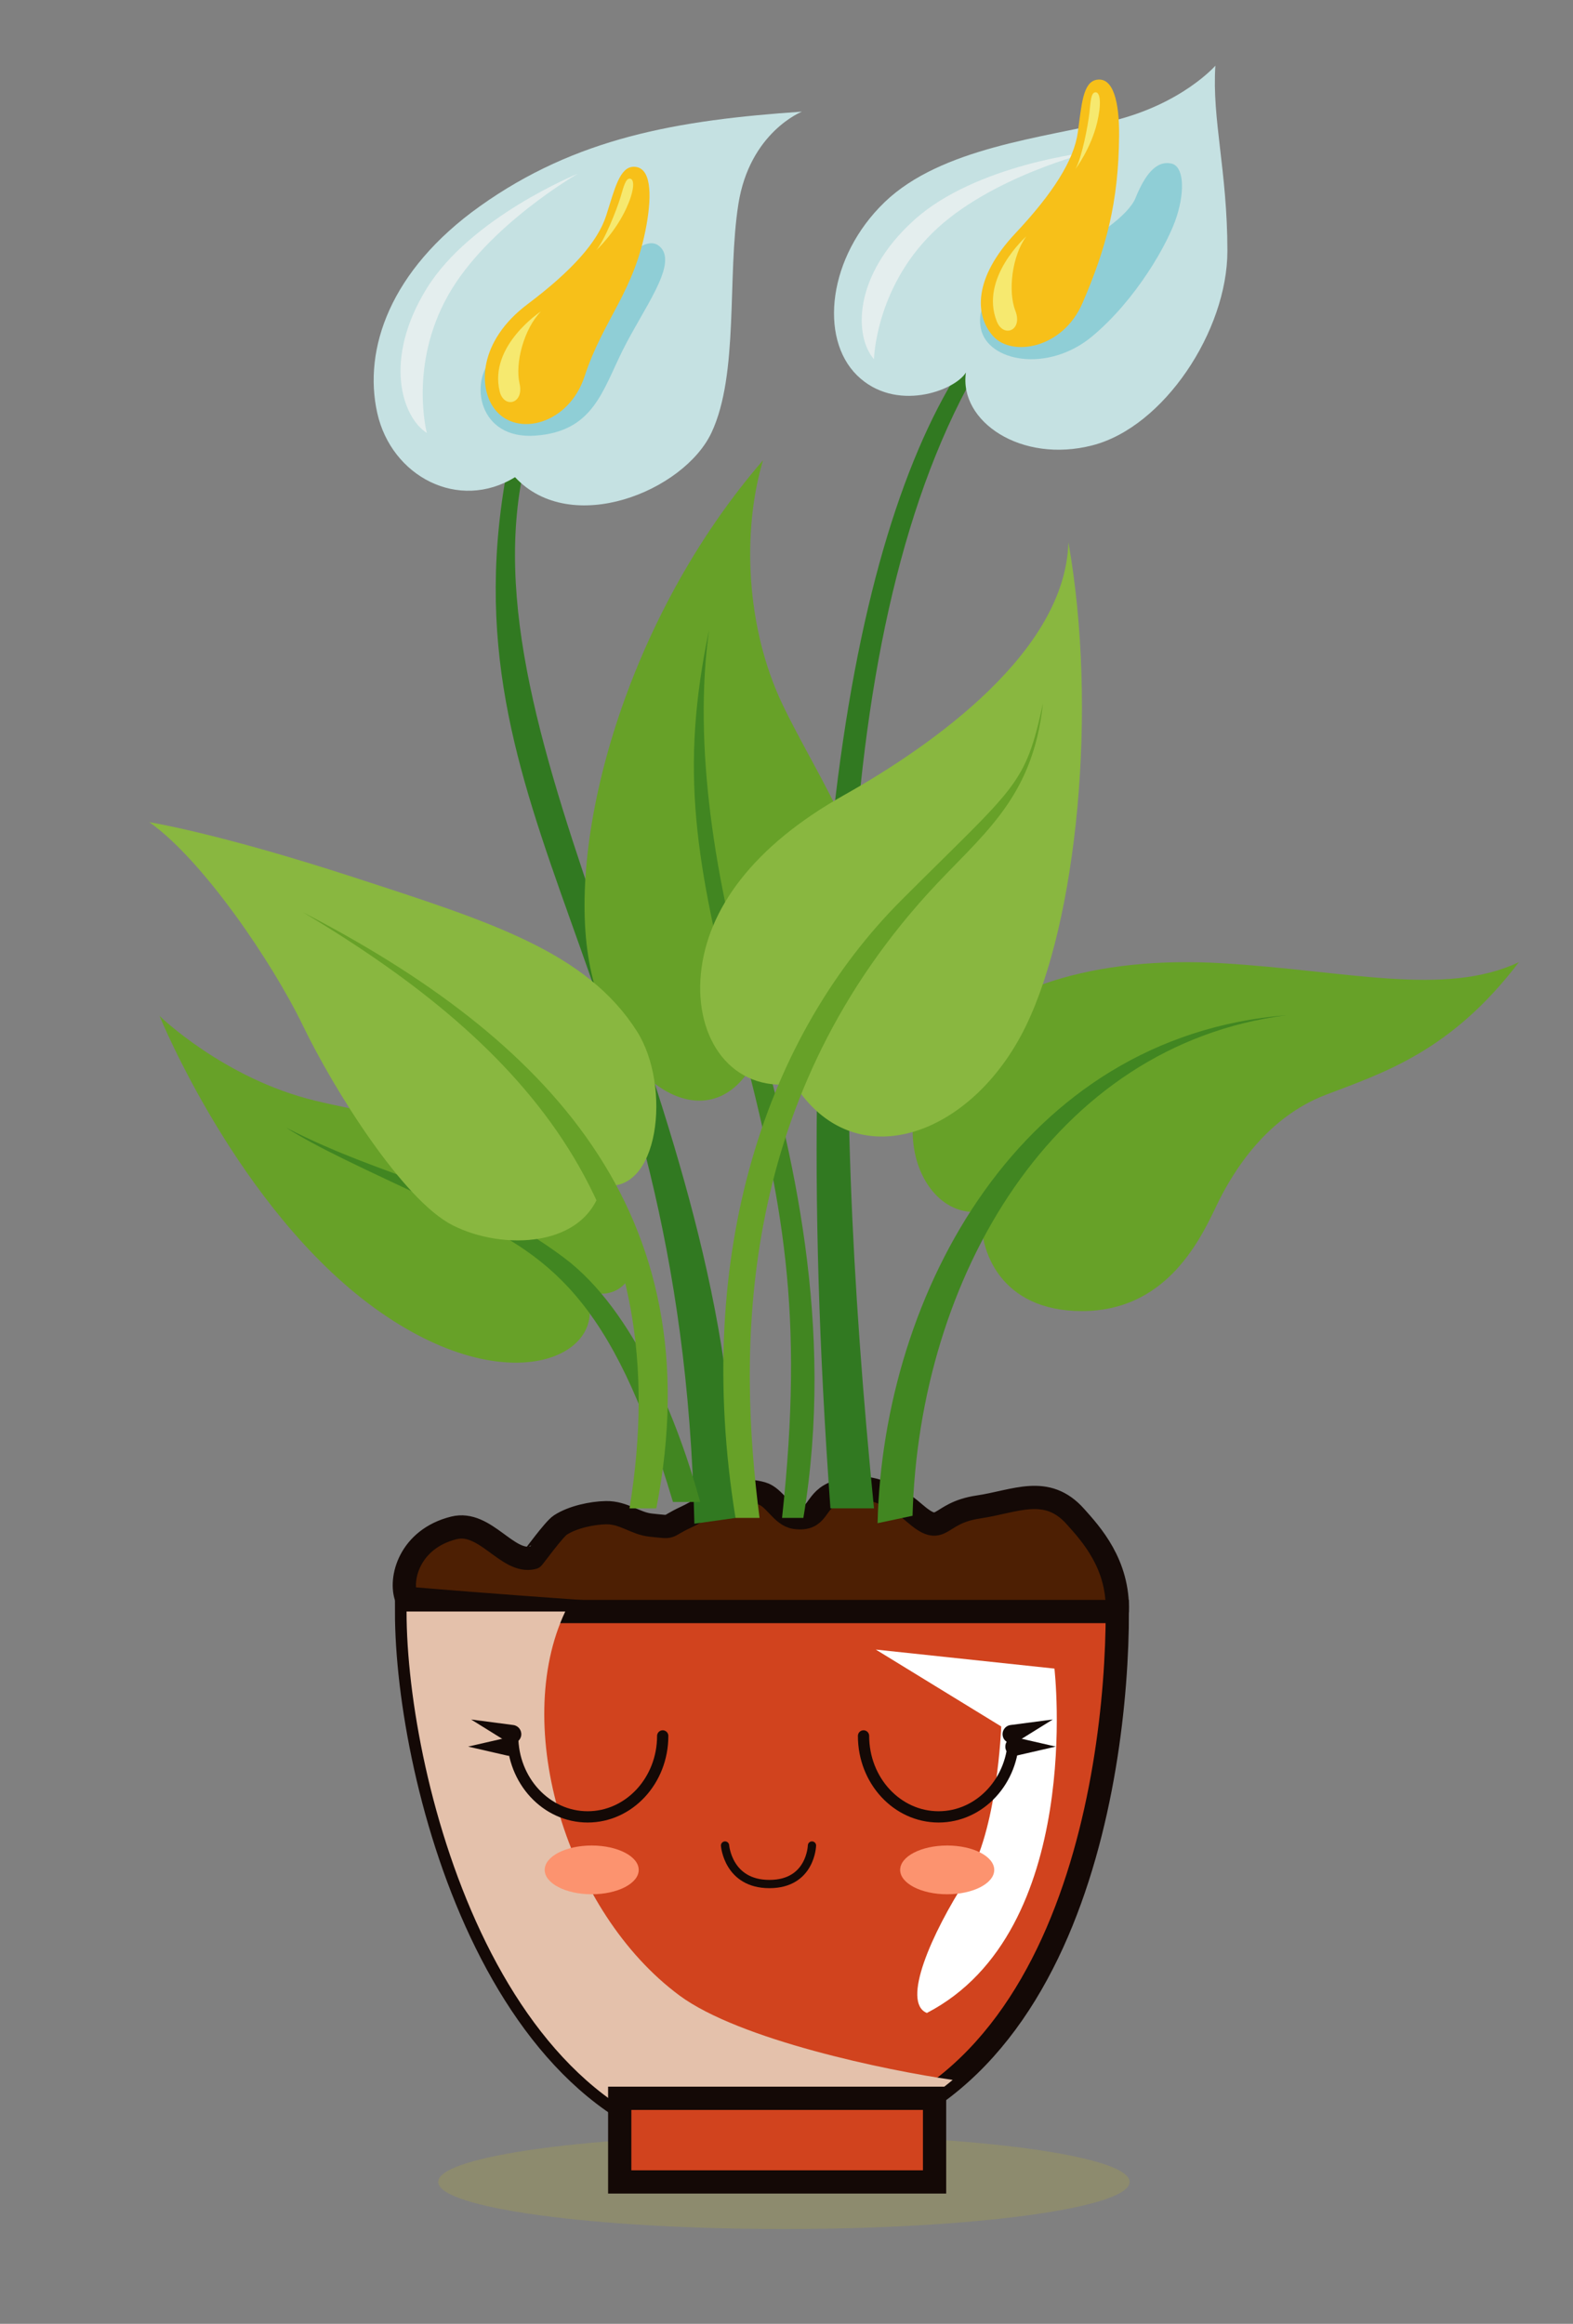 <?xml version="1.0" encoding="utf-8"?>
<!-- Generator: Adobe Illustrator 16.0.0, SVG Export Plug-In . SVG Version: 6.00 Build 0)  -->
<!DOCTYPE svg PUBLIC "-//W3C//DTD SVG 1.1//EN" "http://www.w3.org/Graphics/SVG/1.1/DTD/svg11.dtd">
<svg class="plant-index" viewBox="0 0 193 285" enable-background="new 0 0 193 285" xml:space="preserve">
<rect x="0" y="0" width="193" height="285" fill="#808080" stroke="none"/>
<path fill="#8D8B6E" d="M53.769,267.599c0,3.19,18.988,5.777,42.417,5.777c23.426,0,42.413-2.587,42.413-5.777
	s-18.987-5.778-42.413-5.778C72.757,261.82,53.769,264.408,53.769,267.599z"/>
<g>
	<g>
		<path fill="none" stroke="#140906" stroke-width="1.901" stroke-miterlimit="10" d="M76.037,191.182"/>
		<path fill="#4D1F03" stroke="#140906" stroke-width="2.852" stroke-miterlimit="10" d="M49.883,196.013
			c-0.921-2.342,0.354-7.273,5.805-8.627c3.861-0.96,6.564,4.428,9.699,3.658c0.068-0.016,2.57-3.492,3.368-4.009
			c1.491-0.978,3.886-1.483,5.59-1.514c2.171-0.044,3.592,1.326,5.494,1.524c2.981,0.309,1.613,0.285,4.313-0.966
			c2.953-1.372,5.593-3.984,9.338-2.913c1.545,0.438,2.441,2.711,4.059,2.932c2.932,0.406,2.304-1.884,4.672-2.932
			c3.679-1.625,7.09-0.109,9.908,2.339c3.664,3.188,2.694,0.089,7.918-0.686c4.55-0.673,8.367-2.781,11.893,1.167
			c1.913,2.138,5.309,5.823,5.149,11.657C136.928,203.477,49.883,196.013,49.883,196.013z"/>
		<path fill="none" stroke="#140906" stroke-width="1.901" stroke-miterlimit="10" d="M84.153,186.078"/>
		<path fill="none" stroke="#140906" stroke-width="1.901" stroke-miterlimit="10" d="M112.681,191.182"/>
		<path fill="#D1431E" stroke="#140906" stroke-width="2.852" stroke-miterlimit="10" d="M137.091,197.644
			c0,20.733-6.53,65.755-44.07,65.755c-31.479,0-43.137-45.022-43.137-65.755H137.091z"/>
		<path fill="#E4C1AB" d="M83.385,244.746c-13.849-10.234-20.698-33.007-14.031-47.102H49.883c0,20.733,11.659,65.755,43.137,65.755
			c10.013,0,17.802-3.224,23.868-8.312C108.769,253.927,90.733,250.171,83.385,244.746z"/>

			<rect x="76.037" y="257.342" fill="#D1431E" stroke="#140906" stroke-width="2.852" stroke-miterlimit="10" width="38.63" height="10.257"/>
		<path fill="#FFFFFF" d="M129.375,204.64c0,0,3.732,32.18-15.652,42.237c-3.16-1.297,0.584-9.753,4.839-16.354
			c3.817-5.931,4.285-18.783,4.285-18.783l-15.392-9.432L129.375,204.64z"/>
		<path fill="none" stroke="#140906" stroke-width="1.901" stroke-miterlimit="10" d="M102.341,186.078"/>
		<path fill="none" stroke="#140906" stroke-width="1.901" stroke-miterlimit="10" d="M95.354,186.078"/>
		<g>
			<path fill="#7E9926" stroke="#140906" stroke-width="2.405" stroke-miterlimit="10" d="M130.216,20.524"/>
			<path fill="#8DA490" d="M130.216,20.524"/>
		</g>
	</g>
	<g>

			<path fill="none" stroke="#140906" stroke-width="1.383" stroke-linecap="round" stroke-linejoin="round" stroke-miterlimit="10" d="
			M124.364,212.899c0,5.483-4.12,9.929-9.206,9.929c-5.086,0-9.206-4.445-9.206-9.929"/>

			<path fill="none" stroke="#140906" stroke-width="1.383" stroke-linecap="round" stroke-linejoin="round" stroke-miterlimit="10" d="
			M81.312,212.899c0,5.483-4.125,9.929-9.21,9.929c-5.082,0-9.202-4.445-9.202-9.929"/>
		<path fill="#FC936F" d="M78.368,229.332c0,1.65-2.583,2.988-5.768,2.988c-3.189,0-5.769-1.338-5.769-2.988
			c0-1.653,2.58-2.992,5.769-2.992C75.785,226.34,78.368,227.679,78.368,229.332z"/>
		<path fill="#FC936F" d="M121.988,229.332c0,1.65-2.583,2.988-5.772,2.988s-5.772-1.338-5.772-2.988
			c0-1.653,2.583-2.992,5.772-2.992S121.988,227.679,121.988,229.332z"/>

			<path fill="none" stroke="#140906" stroke-width="1.014" stroke-linecap="round" stroke-linejoin="round" stroke-miterlimit="10" d="
			M88.96,226.34c0,0,0.359,4.724,5.444,4.724c5.089,0,5.221-4.724,5.221-4.724"/>
		<g>
			<g>
				<path fill="#140906" d="M123.992,211.562l5.178-0.678l-4.434,2.755c-0.531,0.329-1.227,0.166-1.557-0.363
					c-0.33-0.53-0.165-1.226,0.364-1.555C123.684,211.635,123.839,211.583,123.992,211.562z"/>
			</g>
			<g>
				<path fill="#140906" d="M124.732,213.104l4.802,1.104l-4.802,1.104c-0.609,0.14-1.219-0.241-1.357-0.851
					c-0.14-0.61,0.242-1.218,0.851-1.357C124.395,213.066,124.571,213.07,124.732,213.104z"/>
			</g>
		</g>
		<g>
			<g>
				<path fill="#140906" d="M62.239,213.64l-4.434-2.755l5.174,0.678c0.618,0.08,1.053,0.647,0.973,1.265
					c-0.08,0.618-0.647,1.054-1.266,0.973C62.525,213.779,62.369,213.72,62.239,213.64z"/>
			</g>
			<g>
				<path fill="#140906" d="M62.242,215.312l-4.804-1.104l4.804-1.104c0.609-0.14,1.217,0.242,1.356,0.851
					c0.14,0.61-0.239,1.218-0.848,1.357C62.577,215.352,62.399,215.348,62.242,215.312z"/>
			</g>
		</g>
	</g>
</g>
<g>
	<g>
		<path fill="#67A128" d="M120.42,148.57c-7.023,1.041-11.836-9.885-5.463-18.73c6.374-8.844,19.641-12.616,34.988-11.706
			c15.348,0.91,27.314,4.158,36.42-0.132c-8.324,10.927-16.52,13.529-23.674,16.26c-7.152,2.731-11.301,9.104-13.52,13.787
			c-2.217,4.683-6.434,12.747-16.421,12.747C122.762,160.797,120.03,153.383,120.42,148.57z"/>
		<path fill="#418621" d="M157.879,124.508c-28.744,3.642-45.132,32.256-45.914,61.391l-4.291,0.91
			C108.357,158.586,125.22,127.102,157.879,124.508z"/>
	</g>
	<g>
		<path fill="#317921" d="M120.346,41.627c-14.753,18.992-24.18,64.412-18.456,143.362h5.345
			c-5.381-54.153-5.805-110.582,14.141-142.145L120.346,41.627z"/>
		<path fill="#C5E1E2" d="M118.514,45.689c-0.869,5.983,6.762,11.184,15.52,8.93c8.759-2.254,16.562-14.047,16.562-23.845
			s-1.908-16.126-1.475-22.717c0,0-4.074,4.683-12.572,6.763c-8.498,2.081-21.072,3.292-28.008,9.971
			c-6.937,6.678-8.064,16.65-3.383,21.246C109.841,50.632,117.125,47.943,118.514,45.689z"/>
		<path fill="#E4EEEE" d="M133.848,18.629c0,0-14.1,1.488-21.7,8.367c-7.6,6.879-7.313,14.338-4.915,17.059
			c0,0,0.174-8.596,7.17-15.488S133.848,18.629,133.848,18.629z"/>
		<path fill="#8FCED6" d="M143.742,20.064c-1.939-0.441-3.316,1.496-4.422,4.227c-0.82,2.027-4.942,5.203-10.209,7.316
			c-5.269,2.113-9.597,4.585-8.765,8.682c0.83,4.097,8.244,5.463,13.643,0.976c5.398-4.487,9.365-11.446,10.404-14.763
			C145.434,23.186,145.174,20.389,143.742,20.064z"/>
		<path fill="#F7C019" d="M134.55,9.785c2.062-0.366,2.786,2.782,2.76,6.784c-0.057,8.326-1.628,13.945-4.484,20.579
			c-2.436,5.658-8.678,6.633-10.967,4.085c-2.309-2.571-2.397-7.17,2.709-12.603c4.645-4.941,7.199-8.993,7.671-12.375
			C132.711,12.874,132.843,10.086,134.55,9.785z"/>
	</g>
	<g>
		<path fill="#317921" d="M62.444,56.438h2.08c-8.454,34.337,25.981,78.914,25.721,129.724l-5.048,0.711
			C83.725,118.714,53.598,100.836,62.444,56.438z"/>
		<path fill="#C5E1E2" d="M98.395,13.693c0,0-6.416,2.514-7.803,11.358c-1.388,8.845,0.087,20.813-3.295,28.009
			s-17.256,12.834-24.105,5.463c-6.938,4.248-15.175-0.088-16.909-7.891c-1.735-7.804,1.564-17.472,12.572-25.321
			C70.649,16.902,83.046,14.733,98.395,13.693z"/>
		<path fill="#8FCED6" d="M60.37,44.062c-2.73,2.685-1.756,9.885,5.334,9.365c7.088-0.521,8.193-5.463,10.73-10.536
			c2.536-5.073,6.594-10.296,4.682-12.487c-1.912-2.19-5.568,2.276-8.994,6.796C68.695,41.72,64.208,40.29,60.37,44.062z"/>
		<path fill="#F7C019" d="M77.758,20.454c2.092-0.008,2.27,3.217,1.562,7.156c-1.475,8.194-5.272,11.472-7.599,18.557
			c-1.923,5.853-8.244,7.489-10.967,4.085c-2.158-2.699-2.002-8.448,3.955-12.93c5.419-4.077,8.627-7.633,9.668-10.885
			C75.417,23.186,76.024,20.46,77.758,20.454z"/>
	</g>
	<g>
		<path fill="#67A128" d="M92.76,129.798c-5.377,10.926-17.69,3.463-20.465-11.795c-2.773-15.259,4.51-42.142,21.332-61.564
			c-2.602,8.671-2.109,20.469,2.326,29.832c4.437,9.363,12.209,19.737,12.035,33.09C107.817,132.712,96.402,135.523,92.76,129.798z"
			/>
		<path fill="#418621" d="M86.993,77.293c-1.95,14.047,0.65,30.826,5.463,47.215c4.813,16.388,10.016,38.24,6.113,61.654h-2.615
			c2.746-25.365,0.145-38.717-5.318-59.681C85.172,105.518,83.433,94.385,86.993,77.293z"/>
	</g>
	<g>
		<path fill="#89B740" d="M131.086,66.498c3.642,20.551,1.041,46.434-5.203,59.313c-6.631,13.679-21.156,18.729-28.441,7.108
			c-7.629,1.041-12.243-5.467-11.445-13.527c0.78-7.889,6.416-15.608,17.516-21.851S130.739,79.852,131.086,66.498z"/>
		<path fill="#67A128" d="M127.965,86.271c-1.27,11.964-7.713,16.24-14.17,23.363c-23.586,26.013-23.203,56.412-20.602,76.528
			h-2.949c-5.289-32.691,3.902-59.311,20.377-75.787C124.76,96.237,125.753,96.479,127.965,86.271z"/>
	</g>
	<g>
		<path fill="#67A128" d="M71.721,158.24c3.711,7.755-9.049,14.31-25.785,2.168c-16.736-12.141-26.361-35.812-26.361-35.812
			s7.893,7.688,19.077,10.391c11.187,2.704,23.765,3.488,33.301,9.729C81.488,150.957,78.256,160.842,71.721,158.24z"/>
		<path fill="#418621" d="M35.096,138.295c12.588,6.485,22.466,7.268,34.078,15.934c8.724,6.51,14.112,20.421,16.734,29.98h-3.338
			c-7.544-25.363-15.348-30.306-27.053-35.769C43.811,142.978,38.922,140.729,35.096,138.295z"/>
	</g>
	<g>
		<path fill="#89B740" d="M73.856,145.319c-1.82,7.804-12.226,8.064-18.338,4.943c-6.114-3.122-14.568-16.649-18.34-24.453
			c-3.772-7.804-12.357-20.42-18.86-24.973c0,0,8.324,1.301,25.103,6.763c16.779,5.463,28.518,9.127,34.729,18.882
			C82.441,133.223,80.88,146.75,73.856,145.319z"/>
		<path fill="#67A128" d="M37.178,111.891c29.654,15.348,50.465,36.549,43.351,73.098h-3.29
			C83.221,148.44,64.622,128.28,37.178,111.891z"/>
	</g>
	<path fill="#E4EEEE" d="M70.906,21.3c0,0-13.137,5.333-18.534,14.047c-5.398,8.714-3.057,15.803,0,17.754
		c0,0-2.213-8.311,2.602-16.869C59.788,27.675,70.906,21.3,70.906,21.3z"/>
	<path fill="#F6E96F" d="M66.375,38.188c0,0-6.416,4.199-5.072,9.798c0.521,2.168,3.023,1.561,2.443-0.953
		C63.167,44.519,64.295,40.312,66.375,38.188z"/>
	<path fill="#F6E96F" d="M76.141,24.162c-0.495,1.63-1.984,5.365-2.992,6.536c0,0,2.269-2.081,3.675-5.105
		c0.938-2.018,1.105-3.544,0.521-3.674C76.758,21.788,76.517,22.922,76.141,24.162z"/>
	<path fill="#F6E96F" d="M125.917,28.996c0,0-5.748,5.075-3.615,10.424c0.824,2.071,3.215,1.109,2.281-1.292
		C123.648,35.721,124.163,31.396,125.917,28.996z"/>
	<path fill="#F6E96F" d="M133.675,13.752c-0.183,1.695-0.951,5.64-1.724,6.979c0,0,1.896-2.487,2.662-5.698
		c0.518-2.167,0.426-3.69-0.172-3.711C133.84,11.303,133.816,12.464,133.675,13.752z"/>
</g>
<g>
</g>
<g>
</g>
<g>
</g>
<g>
</g>
<g>
</g>
<g>
</g>
</svg>
